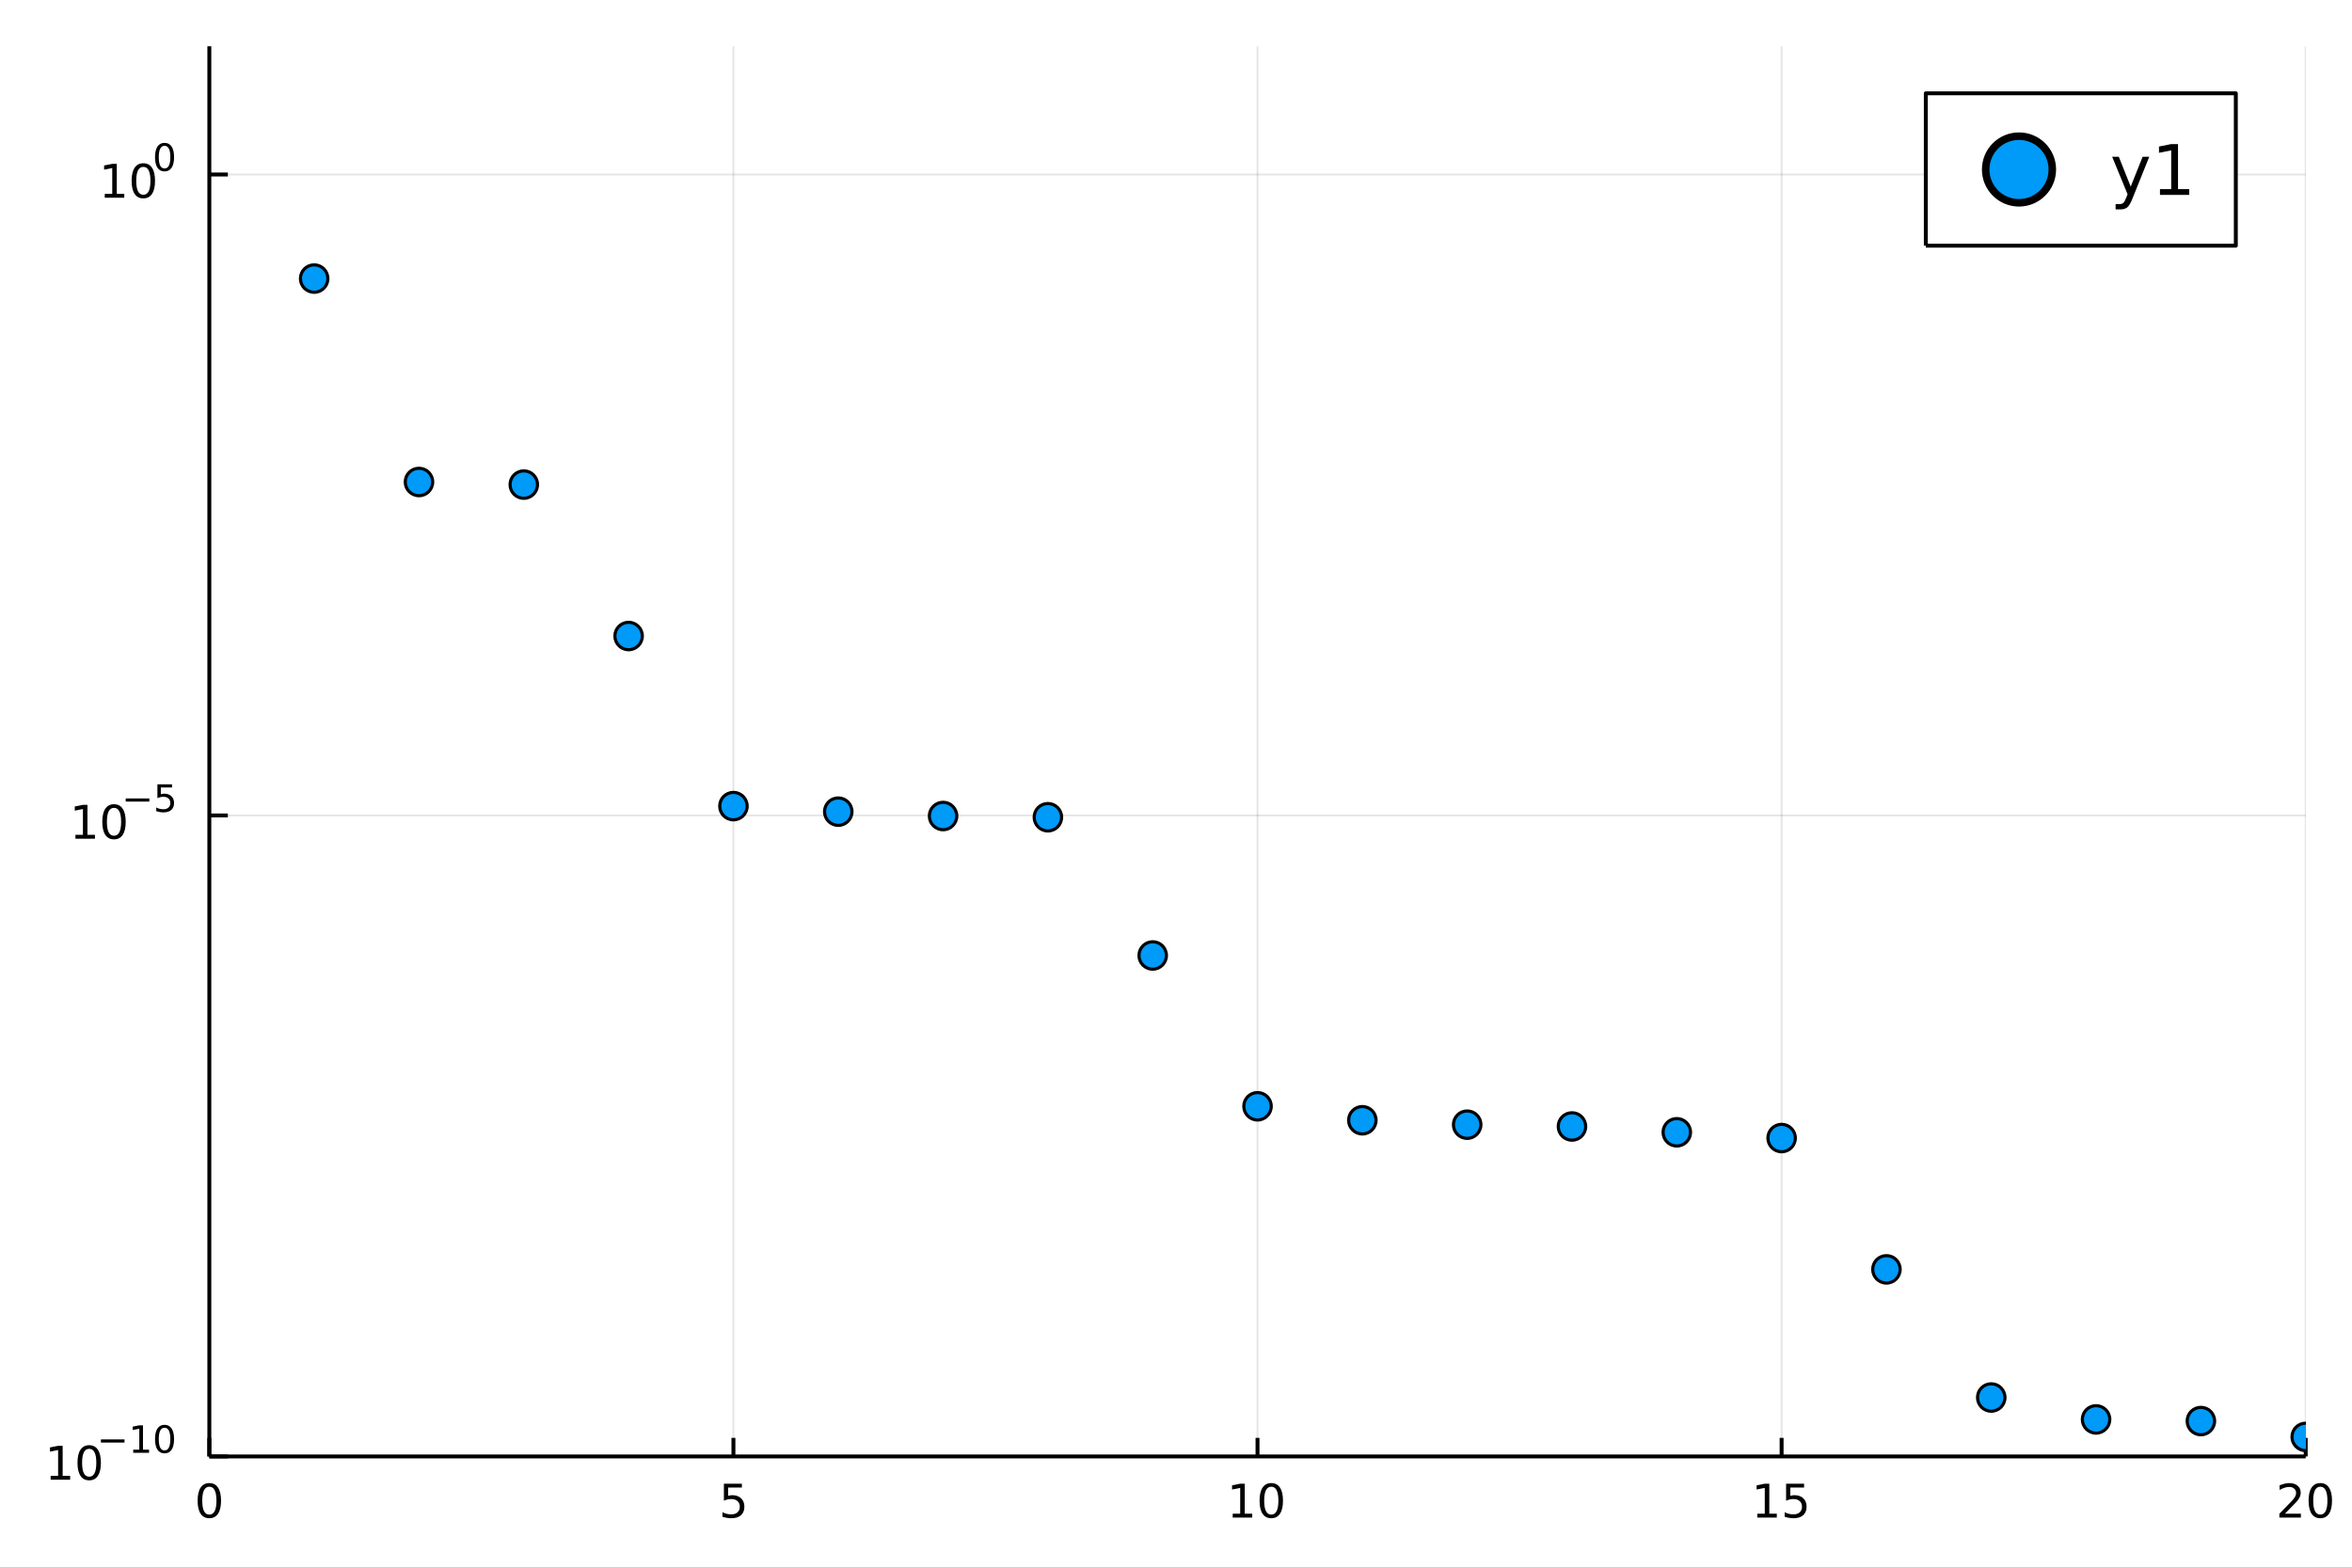 <?xml version="1.0" encoding="utf-8"?>
<svg xmlns="http://www.w3.org/2000/svg" xmlns:xlink="http://www.w3.org/1999/xlink" width="600" height="400" viewBox="0 0 2400 1600">
<rect x="0" y="0" width="2400" height="1600" fill="#333333" stroke="none"/>
<defs>
  <clipPath id="clip240">
    <rect x="0" y="0" width="2400" height="1600"/>
  </clipPath>
</defs>
<path clip-path="url(#clip240)" d="
M0 1600 L2400 1600 L2400 0 L0 0  Z
  " fill="#ffffff" fill-rule="evenodd" fill-opacity="1"/>
<defs>
  <clipPath id="clip241">
    <rect x="480" y="0" width="1681" height="1600"/>
  </clipPath>
</defs>
<path clip-path="url(#clip240)" d="
M213.607 1486.45 L2352.76 1486.45 L2352.76 47.244 L213.607 47.244  Z
  " fill="#ffffff" fill-rule="evenodd" fill-opacity="1"/>
<defs>
  <clipPath id="clip242">
    <rect x="213" y="47" width="2140" height="1440"/>
  </clipPath>
</defs>
<polyline clip-path="url(#clip242)" style="stroke:#000000; stroke-linecap:butt; stroke-linejoin:round; stroke-width:2; stroke-opacity:0.1; fill:none" points="
  213.607,1486.45 213.607,47.244 
  "/>
<polyline clip-path="url(#clip242)" style="stroke:#000000; stroke-linecap:butt; stroke-linejoin:round; stroke-width:2; stroke-opacity:0.1; fill:none" points="
  748.395,1486.45 748.395,47.244 
  "/>
<polyline clip-path="url(#clip242)" style="stroke:#000000; stroke-linecap:butt; stroke-linejoin:round; stroke-width:2; stroke-opacity:0.1; fill:none" points="
  1283.18,1486.45 1283.18,47.244 
  "/>
<polyline clip-path="url(#clip242)" style="stroke:#000000; stroke-linecap:butt; stroke-linejoin:round; stroke-width:2; stroke-opacity:0.1; fill:none" points="
  1817.97,1486.45 1817.97,47.244 
  "/>
<polyline clip-path="url(#clip242)" style="stroke:#000000; stroke-linecap:butt; stroke-linejoin:round; stroke-width:2; stroke-opacity:0.1; fill:none" points="
  2352.76,1486.45 2352.76,47.244 
  "/>
<polyline clip-path="url(#clip240)" style="stroke:#000000; stroke-linecap:butt; stroke-linejoin:round; stroke-width:4; stroke-opacity:1; fill:none" points="
  213.607,1486.45 2352.76,1486.45 
  "/>
<polyline clip-path="url(#clip240)" style="stroke:#000000; stroke-linecap:butt; stroke-linejoin:round; stroke-width:4; stroke-opacity:1; fill:none" points="
  213.607,1486.45 213.607,1467.55 
  "/>
<polyline clip-path="url(#clip240)" style="stroke:#000000; stroke-linecap:butt; stroke-linejoin:round; stroke-width:4; stroke-opacity:1; fill:none" points="
  748.395,1486.45 748.395,1467.55 
  "/>
<polyline clip-path="url(#clip240)" style="stroke:#000000; stroke-linecap:butt; stroke-linejoin:round; stroke-width:4; stroke-opacity:1; fill:none" points="
  1283.18,1486.45 1283.18,1467.55 
  "/>
<polyline clip-path="url(#clip240)" style="stroke:#000000; stroke-linecap:butt; stroke-linejoin:round; stroke-width:4; stroke-opacity:1; fill:none" points="
  1817.97,1486.45 1817.97,1467.55 
  "/>
<polyline clip-path="url(#clip240)" style="stroke:#000000; stroke-linecap:butt; stroke-linejoin:round; stroke-width:4; stroke-opacity:1; fill:none" points="
  2352.76,1486.45 2352.76,1467.55 
  "/>
<path clip-path="url(#clip240)" d="M213.607 1517.37 Q209.996 1517.37 208.168 1520.93 Q206.362 1524.47 206.362 1531.6 Q206.362 1538.71 208.168 1542.27 Q209.996 1545.82 213.607 1545.82 Q217.242 1545.82 219.047 1542.27 Q220.876 1538.71 220.876 1531.6 Q220.876 1524.47 219.047 1520.93 Q217.242 1517.37 213.607 1517.37 M213.607 1513.66 Q219.418 1513.66 222.473 1518.27 Q225.552 1522.85 225.552 1531.6 Q225.552 1540.33 222.473 1544.94 Q219.418 1549.52 213.607 1549.52 Q207.797 1549.52 204.719 1544.94 Q201.663 1540.33 201.663 1531.6 Q201.663 1522.85 204.719 1518.27 Q207.797 1513.66 213.607 1513.66 Z" fill="#000000" fill-rule="evenodd" fill-opacity="1" /><path clip-path="url(#clip240)" d="M738.672 1514.29 L757.029 1514.29 L757.029 1518.22 L742.955 1518.22 L742.955 1526.7 Q743.973 1526.35 744.992 1526.19 Q746.01 1526 747.029 1526 Q752.816 1526 756.195 1529.17 Q759.575 1532.34 759.575 1537.76 Q759.575 1543.34 756.103 1546.44 Q752.631 1549.52 746.311 1549.52 Q744.135 1549.52 741.867 1549.15 Q739.621 1548.78 737.214 1548.04 L737.214 1543.34 Q739.297 1544.47 741.52 1545.03 Q743.742 1545.58 746.219 1545.58 Q750.223 1545.58 752.561 1543.48 Q754.899 1541.37 754.899 1537.76 Q754.899 1534.15 752.561 1532.04 Q750.223 1529.94 746.219 1529.94 Q744.344 1529.94 742.469 1530.35 Q740.617 1530.77 738.672 1531.65 L738.672 1514.29 Z" fill="#000000" fill-rule="evenodd" fill-opacity="1" /><path clip-path="url(#clip240)" d="M1257.87 1544.91 L1265.51 1544.91 L1265.51 1518.55 L1257.2 1520.21 L1257.2 1515.95 L1265.46 1514.29 L1270.14 1514.29 L1270.14 1544.91 L1277.78 1544.91 L1277.78 1548.85 L1257.87 1548.85 L1257.87 1544.91 Z" fill="#000000" fill-rule="evenodd" fill-opacity="1" /><path clip-path="url(#clip240)" d="M1297.22 1517.37 Q1293.61 1517.37 1291.78 1520.93 Q1289.98 1524.47 1289.98 1531.6 Q1289.98 1538.71 1291.78 1542.27 Q1293.61 1545.82 1297.22 1545.82 Q1300.86 1545.82 1302.66 1542.27 Q1304.49 1538.71 1304.49 1531.6 Q1304.49 1524.47 1302.66 1520.93 Q1300.86 1517.37 1297.22 1517.37 M1297.22 1513.66 Q1303.03 1513.66 1306.09 1518.27 Q1309.17 1522.85 1309.17 1531.6 Q1309.17 1540.33 1306.09 1544.94 Q1303.03 1549.52 1297.22 1549.52 Q1291.41 1549.52 1288.33 1544.94 Q1285.28 1540.33 1285.28 1531.6 Q1285.28 1522.85 1288.33 1518.27 Q1291.41 1513.66 1297.22 1513.66 Z" fill="#000000" fill-rule="evenodd" fill-opacity="1" /><path clip-path="url(#clip240)" d="M1793.15 1544.91 L1800.79 1544.91 L1800.79 1518.55 L1792.48 1520.21 L1792.48 1515.95 L1800.75 1514.29 L1805.42 1514.29 L1805.42 1544.91 L1813.06 1544.91 L1813.06 1548.85 L1793.15 1548.85 L1793.15 1544.91 Z" fill="#000000" fill-rule="evenodd" fill-opacity="1" /><path clip-path="url(#clip240)" d="M1822.55 1514.29 L1840.91 1514.29 L1840.91 1518.22 L1826.83 1518.22 L1826.83 1526.7 Q1827.85 1526.35 1828.87 1526.19 Q1829.89 1526 1830.91 1526 Q1836.7 1526 1840.08 1529.17 Q1843.45 1532.34 1843.45 1537.76 Q1843.45 1543.34 1839.98 1546.44 Q1836.51 1549.52 1830.19 1549.52 Q1828.02 1549.52 1825.75 1549.15 Q1823.5 1548.78 1821.09 1548.04 L1821.09 1543.34 Q1823.18 1544.47 1825.4 1545.03 Q1827.62 1545.58 1830.1 1545.58 Q1834.1 1545.58 1836.44 1543.48 Q1838.78 1541.37 1838.78 1537.76 Q1838.78 1534.15 1836.44 1532.04 Q1834.1 1529.94 1830.1 1529.94 Q1828.22 1529.94 1826.35 1530.35 Q1824.5 1530.77 1822.55 1531.65 L1822.55 1514.29 Z" fill="#000000" fill-rule="evenodd" fill-opacity="1" /><path clip-path="url(#clip240)" d="M2331.53 1544.91 L2347.85 1544.91 L2347.85 1548.85 L2325.9 1548.85 L2325.9 1544.91 Q2328.57 1542.16 2333.15 1537.53 Q2337.76 1532.88 2338.94 1531.53 Q2341.18 1529.01 2342.06 1527.27 Q2342.96 1525.51 2342.96 1523.82 Q2342.96 1521.07 2341.02 1519.33 Q2339.1 1517.6 2336 1517.6 Q2333.8 1517.6 2331.34 1518.36 Q2328.91 1519.13 2326.14 1520.68 L2326.14 1515.95 Q2328.96 1514.82 2331.41 1514.24 Q2333.87 1513.66 2335.9 1513.66 Q2341.27 1513.66 2344.47 1516.35 Q2347.66 1519.03 2347.66 1523.52 Q2347.66 1525.65 2346.85 1527.57 Q2346.07 1529.47 2343.96 1532.07 Q2343.38 1532.74 2340.28 1535.95 Q2337.18 1539.15 2331.53 1544.91 Z" fill="#000000" fill-rule="evenodd" fill-opacity="1" /><path clip-path="url(#clip240)" d="M2367.66 1517.37 Q2364.05 1517.37 2362.22 1520.93 Q2360.42 1524.47 2360.42 1531.6 Q2360.42 1538.71 2362.22 1542.27 Q2364.05 1545.82 2367.66 1545.82 Q2371.3 1545.82 2373.1 1542.27 Q2374.93 1538.71 2374.93 1531.6 Q2374.93 1524.47 2373.1 1520.93 Q2371.3 1517.37 2367.66 1517.37 M2367.66 1513.66 Q2373.47 1513.66 2376.53 1518.27 Q2379.61 1522.85 2379.61 1531.6 Q2379.61 1540.33 2376.53 1544.94 Q2373.47 1549.52 2367.66 1549.52 Q2361.85 1549.52 2358.77 1544.94 Q2355.72 1540.33 2355.72 1531.6 Q2355.72 1522.85 2358.77 1518.27 Q2361.85 1513.66 2367.66 1513.66 Z" fill="#000000" fill-rule="evenodd" fill-opacity="1" /><polyline clip-path="url(#clip242)" style="stroke:#000000; stroke-linecap:butt; stroke-linejoin:round; stroke-width:2; stroke-opacity:0.1; fill:none" points="
  213.607,1486.45 2352.76,1486.45 
  "/>
<polyline clip-path="url(#clip242)" style="stroke:#000000; stroke-linecap:butt; stroke-linejoin:round; stroke-width:2; stroke-opacity:0.1; fill:none" points="
  213.607,832.264 2352.76,832.264 
  "/>
<polyline clip-path="url(#clip242)" style="stroke:#000000; stroke-linecap:butt; stroke-linejoin:round; stroke-width:2; stroke-opacity:0.1; fill:none" points="
  213.607,178.081 2352.76,178.081 
  "/>
<polyline clip-path="url(#clip240)" style="stroke:#000000; stroke-linecap:butt; stroke-linejoin:round; stroke-width:4; stroke-opacity:1; fill:none" points="
  213.607,1486.45 213.607,47.244 
  "/>
<polyline clip-path="url(#clip240)" style="stroke:#000000; stroke-linecap:butt; stroke-linejoin:round; stroke-width:4; stroke-opacity:1; fill:none" points="
  213.607,1486.45 232.505,1486.45 
  "/>
<polyline clip-path="url(#clip240)" style="stroke:#000000; stroke-linecap:butt; stroke-linejoin:round; stroke-width:4; stroke-opacity:1; fill:none" points="
  213.607,832.264 232.505,832.264 
  "/>
<polyline clip-path="url(#clip240)" style="stroke:#000000; stroke-linecap:butt; stroke-linejoin:round; stroke-width:4; stroke-opacity:1; fill:none" points="
  213.607,178.081 232.505,178.081 
  "/>
<path clip-path="url(#clip240)" d="M51.663 1506.24 L59.302 1506.24 L59.302 1479.87 L50.992 1481.54 L50.992 1477.28 L59.256 1475.62 L63.932 1475.62 L63.932 1506.24 L71.571 1506.24 L71.571 1510.18 L51.663 1510.18 L51.663 1506.24 Z" fill="#000000" fill-rule="evenodd" fill-opacity="1" /><path clip-path="url(#clip240)" d="M91.015 1478.69 Q87.404 1478.69 85.575 1482.26 Q83.77 1485.8 83.77 1492.93 Q83.77 1500.04 85.575 1503.6 Q87.404 1507.14 91.015 1507.14 Q94.649 1507.14 96.455 1503.6 Q98.284 1500.04 98.284 1492.93 Q98.284 1485.8 96.455 1482.26 Q94.649 1478.69 91.015 1478.69 M91.015 1474.99 Q96.825 1474.99 99.881 1479.6 Q102.959 1484.18 102.959 1492.93 Q102.959 1501.66 99.881 1506.26 Q96.825 1510.85 91.015 1510.85 Q85.205 1510.85 82.126 1506.26 Q79.071 1501.66 79.071 1492.93 Q79.071 1484.18 82.126 1479.6 Q85.205 1474.99 91.015 1474.99 Z" fill="#000000" fill-rule="evenodd" fill-opacity="1" /><path clip-path="url(#clip240)" d="M102.959 1469.09 L127.071 1469.09 L127.071 1472.29 L102.959 1472.29 L102.959 1469.09 Z" fill="#000000" fill-rule="evenodd" fill-opacity="1" /><path clip-path="url(#clip240)" d="M135.929 1479.57 L142.136 1479.57 L142.136 1458.15 L135.384 1459.5 L135.384 1456.04 L142.098 1454.69 L145.898 1454.69 L145.898 1479.57 L152.104 1479.57 L152.104 1482.77 L135.929 1482.77 L135.929 1479.57 Z" fill="#000000" fill-rule="evenodd" fill-opacity="1" /><path clip-path="url(#clip240)" d="M167.903 1457.19 Q164.969 1457.19 163.483 1460.08 Q162.016 1462.96 162.016 1468.75 Q162.016 1474.53 163.483 1477.42 Q164.969 1480.3 167.903 1480.3 Q170.855 1480.3 172.322 1477.42 Q173.808 1474.53 173.808 1468.75 Q173.808 1462.96 172.322 1460.08 Q170.855 1457.19 167.903 1457.19 M167.903 1454.18 Q172.623 1454.18 175.106 1457.92 Q177.607 1461.64 177.607 1468.75 Q177.607 1475.84 175.106 1479.59 Q172.623 1483.31 167.903 1483.31 Q163.182 1483.31 160.68 1479.59 Q158.198 1475.84 158.198 1468.75 Q158.198 1461.64 160.68 1457.92 Q163.182 1454.18 167.903 1454.18 Z" fill="#000000" fill-rule="evenodd" fill-opacity="1" /><path clip-path="url(#clip240)" d="M76.979 852.057 L84.618 852.057 L84.618 825.691 L76.307 827.358 L76.307 823.099 L84.571 821.432 L89.247 821.432 L89.247 852.057 L96.886 852.057 L96.886 855.992 L76.979 855.992 L76.979 852.057 Z" fill="#000000" fill-rule="evenodd" fill-opacity="1" /><path clip-path="url(#clip240)" d="M116.33 824.511 Q112.719 824.511 110.891 828.075 Q109.085 831.617 109.085 838.747 Q109.085 845.853 110.891 849.418 Q112.719 852.96 116.33 852.96 Q119.965 852.96 121.77 849.418 Q123.599 845.853 123.599 838.747 Q123.599 831.617 121.77 828.075 Q119.965 824.511 116.33 824.511 M116.33 820.807 Q122.14 820.807 125.196 825.413 Q128.275 829.997 128.275 838.747 Q128.275 847.473 125.196 852.08 Q122.14 856.663 116.33 856.663 Q110.52 856.663 107.441 852.08 Q104.386 847.473 104.386 838.747 Q104.386 829.997 107.441 825.413 Q110.52 820.807 116.33 820.807 Z" fill="#000000" fill-rule="evenodd" fill-opacity="1" /><path clip-path="url(#clip240)" d="M128.275 814.908 L152.386 814.908 L152.386 818.106 L128.275 818.106 L128.275 814.908 Z" fill="#000000" fill-rule="evenodd" fill-opacity="1" /><path clip-path="url(#clip240)" d="M160.624 800.502 L175.539 800.502 L175.539 803.699 L164.103 803.699 L164.103 810.583 Q164.931 810.3 165.759 810.169 Q166.586 810.018 167.414 810.018 Q172.116 810.018 174.862 812.595 Q177.607 815.172 177.607 819.573 Q177.607 824.105 174.786 826.626 Q171.965 829.127 166.831 829.127 Q165.063 829.127 163.22 828.826 Q161.395 828.525 159.439 827.923 L159.439 824.105 Q161.132 825.027 162.937 825.478 Q164.743 825.93 166.755 825.93 Q170.009 825.93 171.909 824.218 Q173.808 822.507 173.808 819.573 Q173.808 816.639 171.909 814.927 Q170.009 813.216 166.755 813.216 Q165.232 813.216 163.709 813.554 Q162.204 813.893 160.624 814.607 L160.624 800.502 Z" fill="#000000" fill-rule="evenodd" fill-opacity="1" /><path clip-path="url(#clip240)" d="M106.902 197.873 L114.541 197.873 L114.541 171.508 L106.231 173.174 L106.231 168.915 L114.494 167.248 L119.17 167.248 L119.17 197.873 L126.809 197.873 L126.809 201.808 L106.902 201.808 L106.902 197.873 Z" fill="#000000" fill-rule="evenodd" fill-opacity="1" /><path clip-path="url(#clip240)" d="M146.253 170.327 Q142.642 170.327 140.814 173.892 Q139.008 177.434 139.008 184.563 Q139.008 191.67 140.814 195.234 Q142.642 198.776 146.253 198.776 Q149.888 198.776 151.693 195.234 Q153.522 191.67 153.522 184.563 Q153.522 177.434 151.693 173.892 Q149.888 170.327 146.253 170.327 M146.253 166.623 Q152.064 166.623 155.119 171.23 Q158.198 175.813 158.198 184.563 Q158.198 193.29 155.119 197.896 Q152.064 202.48 146.253 202.48 Q140.443 202.48 137.365 197.896 Q134.309 193.29 134.309 184.563 Q134.309 175.813 137.365 171.23 Q140.443 166.623 146.253 166.623 Z" fill="#000000" fill-rule="evenodd" fill-opacity="1" /><path clip-path="url(#clip240)" d="M167.903 148.819 Q164.969 148.819 163.483 151.716 Q162.016 154.593 162.016 160.386 Q162.016 166.16 163.483 169.057 Q164.969 171.934 167.903 171.934 Q170.855 171.934 172.322 169.057 Q173.808 166.16 173.808 160.386 Q173.808 154.593 172.322 151.716 Q170.855 148.819 167.903 148.819 M167.903 145.81 Q172.623 145.81 175.106 149.553 Q177.607 153.277 177.607 160.386 Q177.607 167.477 175.106 171.219 Q172.623 174.943 167.903 174.943 Q163.182 174.943 160.68 171.219 Q158.198 167.477 158.198 160.386 Q158.198 153.277 160.68 149.553 Q163.182 145.81 167.903 145.81 Z" fill="#000000" fill-rule="evenodd" fill-opacity="1" /><circle clip-path="url(#clip242)" cx="320.565" cy="284.309" r="14" fill="#009af9" fill-rule="evenodd" fill-opacity="1" stroke="#000000" stroke-opacity="1" stroke-width="3.2"/>
<circle clip-path="url(#clip242)" cx="427.522" cy="491.916" r="14" fill="#009af9" fill-rule="evenodd" fill-opacity="1" stroke="#000000" stroke-opacity="1" stroke-width="3.2"/>
<circle clip-path="url(#clip242)" cx="534.48" cy="494.573" r="14" fill="#009af9" fill-rule="evenodd" fill-opacity="1" stroke="#000000" stroke-opacity="1" stroke-width="3.2"/>
<circle clip-path="url(#clip242)" cx="641.437" cy="649.117" r="14" fill="#009af9" fill-rule="evenodd" fill-opacity="1" stroke="#000000" stroke-opacity="1" stroke-width="3.2"/>
<circle clip-path="url(#clip242)" cx="748.395" cy="822.727" r="14" fill="#009af9" fill-rule="evenodd" fill-opacity="1" stroke="#000000" stroke-opacity="1" stroke-width="3.2"/>
<circle clip-path="url(#clip242)" cx="855.352" cy="828.376" r="14" fill="#009af9" fill-rule="evenodd" fill-opacity="1" stroke="#000000" stroke-opacity="1" stroke-width="3.2"/>
<circle clip-path="url(#clip242)" cx="962.309" cy="832.826" r="14" fill="#009af9" fill-rule="evenodd" fill-opacity="1" stroke="#000000" stroke-opacity="1" stroke-width="3.2"/>
<circle clip-path="url(#clip242)" cx="1069.27" cy="834.075" r="14" fill="#009af9" fill-rule="evenodd" fill-opacity="1" stroke="#000000" stroke-opacity="1" stroke-width="3.2"/>
<circle clip-path="url(#clip242)" cx="1176.22" cy="975.159" r="14" fill="#009af9" fill-rule="evenodd" fill-opacity="1" stroke="#000000" stroke-opacity="1" stroke-width="3.2"/>
<circle clip-path="url(#clip242)" cx="1283.18" cy="1129.08" r="14" fill="#009af9" fill-rule="evenodd" fill-opacity="1" stroke="#000000" stroke-opacity="1" stroke-width="3.2"/>
<circle clip-path="url(#clip242)" cx="1390.14" cy="1143.34" r="14" fill="#009af9" fill-rule="evenodd" fill-opacity="1" stroke="#000000" stroke-opacity="1" stroke-width="3.2"/>
<circle clip-path="url(#clip242)" cx="1497.1" cy="1147.85" r="14" fill="#009af9" fill-rule="evenodd" fill-opacity="1" stroke="#000000" stroke-opacity="1" stroke-width="3.2"/>
<circle clip-path="url(#clip242)" cx="1604.05" cy="1149.68" r="14" fill="#009af9" fill-rule="evenodd" fill-opacity="1" stroke="#000000" stroke-opacity="1" stroke-width="3.2"/>
<circle clip-path="url(#clip242)" cx="1711.01" cy="1155.62" r="14" fill="#009af9" fill-rule="evenodd" fill-opacity="1" stroke="#000000" stroke-opacity="1" stroke-width="3.2"/>
<circle clip-path="url(#clip242)" cx="1817.97" cy="1161.5" r="14" fill="#009af9" fill-rule="evenodd" fill-opacity="1" stroke="#000000" stroke-opacity="1" stroke-width="3.2"/>
<circle clip-path="url(#clip242)" cx="1924.93" cy="1295.52" r="14" fill="#009af9" fill-rule="evenodd" fill-opacity="1" stroke="#000000" stroke-opacity="1" stroke-width="3.2"/>
<circle clip-path="url(#clip242)" cx="2031.88" cy="1426.3" r="14" fill="#009af9" fill-rule="evenodd" fill-opacity="1" stroke="#000000" stroke-opacity="1" stroke-width="3.2"/>
<circle clip-path="url(#clip242)" cx="2138.84" cy="1448.66" r="14" fill="#009af9" fill-rule="evenodd" fill-opacity="1" stroke="#000000" stroke-opacity="1" stroke-width="3.2"/>
<circle clip-path="url(#clip242)" cx="2245.8" cy="1450.35" r="14" fill="#009af9" fill-rule="evenodd" fill-opacity="1" stroke="#000000" stroke-opacity="1" stroke-width="3.2"/>
<circle clip-path="url(#clip242)" cx="2352.76" cy="1466.51" r="14" fill="#009af9" fill-rule="evenodd" fill-opacity="1" stroke="#000000" stroke-opacity="1" stroke-width="3.2"/>
<path clip-path="url(#clip240)" d="
M1965.12 250.738 L2281.45 250.738 L2281.45 95.218 L1965.12 95.218  Z
  " fill="#ffffff" fill-rule="evenodd" fill-opacity="1"/>
<polyline clip-path="url(#clip240)" style="stroke:#000000; stroke-linecap:butt; stroke-linejoin:round; stroke-width:4; stroke-opacity:1; fill:none" points="
  1965.12,250.738 2281.45,250.738 2281.45,95.218 1965.12,95.218 1965.12,250.738 
  "/>
<circle clip-path="url(#clip240)" cx="2060.2" cy="172.978" r="34" fill="#009af9" fill-rule="evenodd" fill-opacity="1" stroke="#000000" stroke-opacity="1" stroke-width="7.68"/>
<path clip-path="url(#clip240)" d="M2176.03 202.509 Q2173.32 209.453 2170.75 211.571 Q2168.19 213.689 2163.88 213.689 L2158.78 213.689 L2158.78 208.342 L2162.53 208.342 Q2165.16 208.342 2166.62 207.092 Q2168.08 205.842 2169.85 201.189 L2171 198.273 L2155.27 160.009 L2162.04 160.009 L2174.19 190.425 L2186.35 160.009 L2193.12 160.009 L2176.03 202.509 Z" fill="#000000" fill-rule="evenodd" fill-opacity="1" /><path clip-path="url(#clip240)" d="M2204.05 192.995 L2215.51 192.995 L2215.51 153.446 L2203.05 155.946 L2203.05 149.558 L2215.44 147.058 L2222.46 147.058 L2222.46 192.995 L2233.91 192.995 L2233.91 198.898 L2204.05 198.898 L2204.05 192.995 Z" fill="#000000" fill-rule="evenodd" fill-opacity="1" /></svg>

